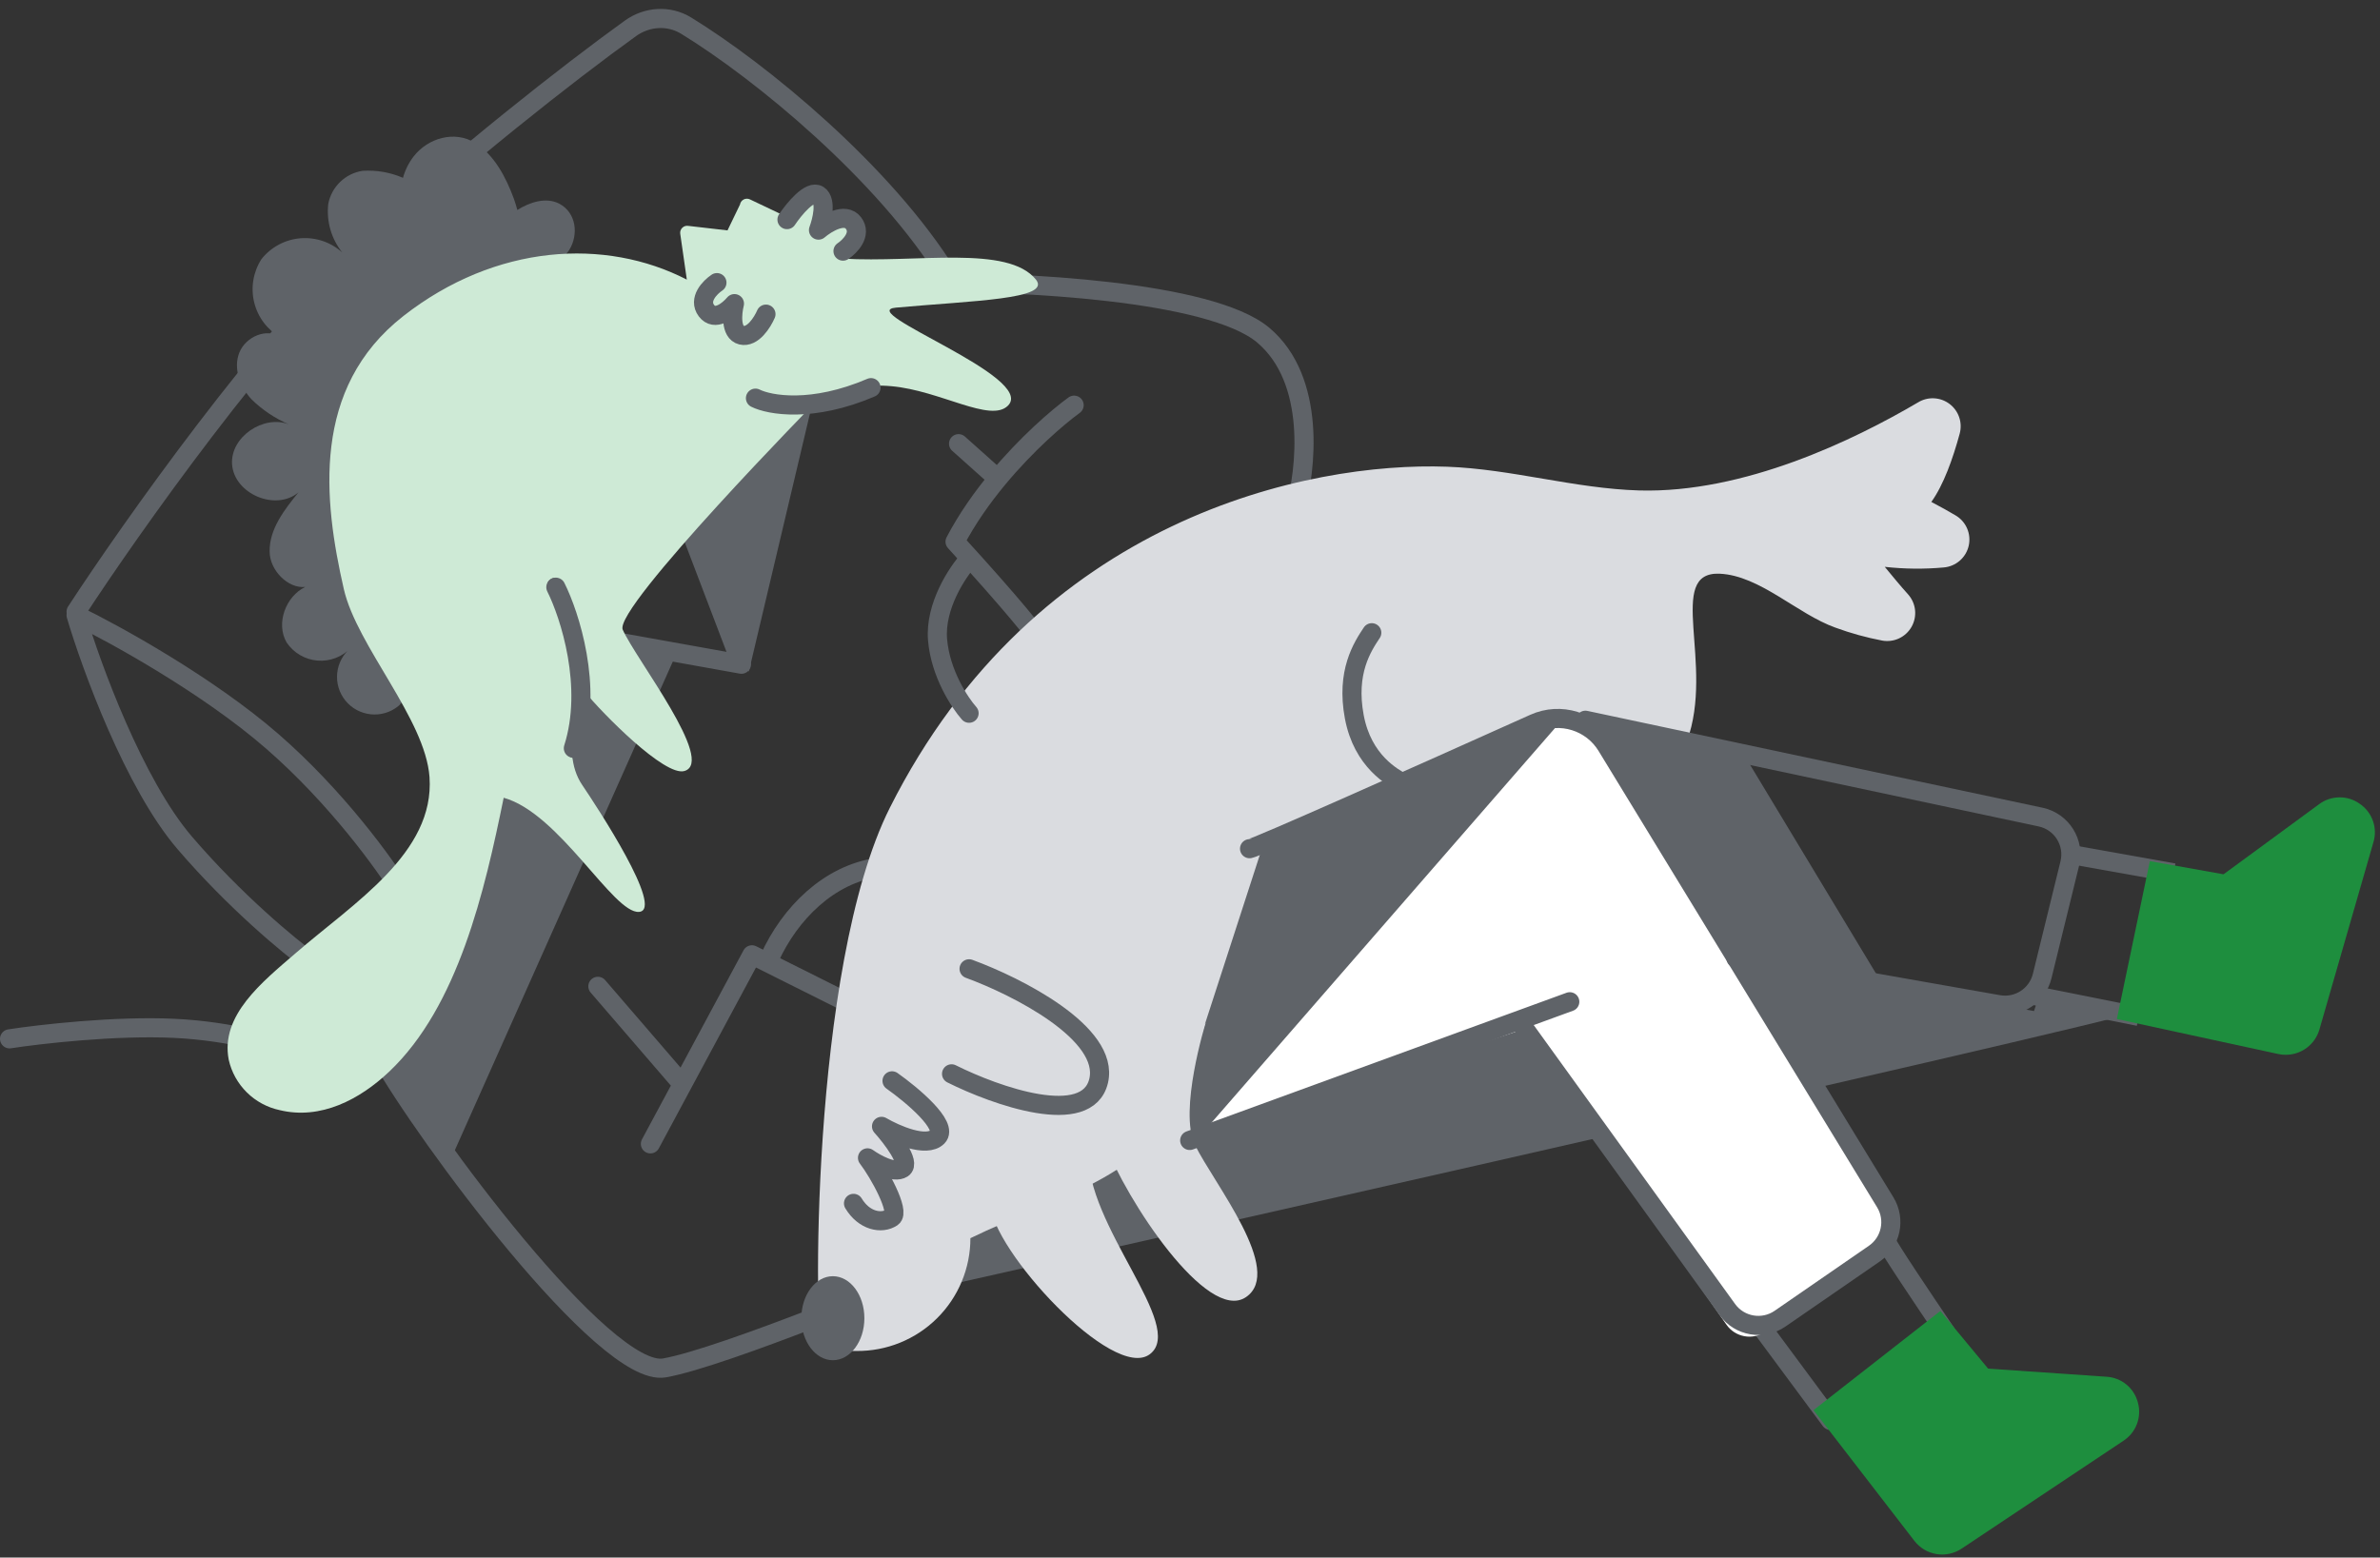 <svg viewBox="0 0 249 163" fill="none" xmlns="http://www.w3.org/2000/svg" aria-hidden="true"><rect x="0" y="0" width="249" height="163" fill="#333333" stroke="none"/><path d="M39.836 110.546C44.454 118.756 63.284 144.252 69.512 143.153C75.74 142.054 95.891 133.627 95.891 133.627" stroke="#5F6368" stroke-width="2" stroke-linecap="round" stroke-linejoin="round"></path><path d="M68.046 119.705L71.391 113.477M89.662 105.416L78.671 99.921L71.391 113.477M62.551 103.218L71.391 113.477" stroke="#5F6368" stroke-width="2" stroke-linecap="round" stroke-linejoin="round"></path><path d="M91.861 90.762C86.731 91.495 82.651 95.561 80.503 100.287" stroke="#5F6368" stroke-width="2" stroke-linecap="round" stroke-linejoin="round"></path><path d="M135.458 53.392C136.68 49.24 137.73 39.763 132.161 35.073C126.592 30.384 106.393 29.455 96.989 29.578M112.377 42.401C110.638 43.666 107.404 46.455 104.386 50.094M108.713 66.948C108.347 66.337 106.075 63.43 99.92 56.689C101.161 54.312 102.741 52.077 104.386 50.094M100.287 46.431L104.386 50.094" stroke="#5F6368" stroke-width="2" stroke-linecap="round" stroke-linejoin="round"></path><path d="M223.792 105.806C222.049 106.846 86.731 137.291 86.731 137.291L106.817 125.978L155.61 107.981L181.988 100.287L212.801 105.806L213.534 103.607L223.792 105.806Z" fill="#5F6368"></path><path d="M217.16 89.516L227.419 91.347" stroke="#5F6368" stroke-width="2"></path><path d="M212.764 104.171L223.755 106.369" stroke="#5F6368" stroke-width="2"></path><path d="M70.89 68.113L46.9 121.911L37.675 109.499L51.597 78.723L62.588 66.267L70.89 68.113Z" fill="#5F6368"></path><path d="M246.881 84.116C246.258 83.67 245.508 83.434 244.741 83.444C243.974 83.453 243.23 83.706 242.617 84.168L232.629 91.495L224.921 90.117L221.47 106.641L238.367 110.305C238.619 110.36 238.878 110.387 239.136 110.385C239.931 110.386 240.705 110.129 241.341 109.652C241.976 109.175 242.44 108.504 242.661 107.74L248.303 88.168C248.532 87.43 248.517 86.637 248.261 85.907C248.005 85.178 247.522 84.55 246.881 84.116Z" fill="#1E8E3E" class="VnOHwf-Wvd9Cc"></path><path d="M182.475 79.005L197.742 104.317L183.982 103.409L166.967 75.74L182.475 79.005Z" fill="#5F6368"></path><path d="M7.961 64.016C13.701 55.223 27.892 35.146 38.736 25.181C48.031 16.64 59.424 7.669 65.951 2.972C67.687 1.723 69.969 1.568 71.791 2.685C79.591 7.469 92.525 18.082 99.188 28.844" stroke="#5F6368" stroke-width="2" stroke-linecap="round" stroke-linejoin="round"></path><path d="M1 108.714C4.175 108.225 12.065 107.322 18.22 107.615C24.375 107.908 29.333 109.447 31.043 110.179" stroke="#5F6368" stroke-width="2" stroke-linecap="round" stroke-linejoin="round"></path><path d="M103.607 125.964C103.71 130.719 116.467 144.642 120.307 141.711C124.146 138.78 113.514 128.191 113.873 120.461" fill="#DADCE0"></path><path d="M42.034 93.326C40.324 90.517 35.219 83.434 28.478 77.572C21.737 71.71 11.991 66.337 7.961 64.383C9.549 69.756 14.043 82.042 19.319 88.197C24.594 94.352 30.31 99.066 32.508 100.654" stroke="#5F6368" stroke-width="2" stroke-linecap="round" stroke-linejoin="round"></path><path d="M58.522 21.32C57.115 20.587 55.4 21.174 54.125 21.972C54.015 21.577 53.905 21.188 53.766 20.807C52.96 18.609 51.715 16.191 49.692 14.945C47.553 13.634 44.797 14.44 43.295 16.345C42.773 17.018 42.387 17.788 42.16 18.609C40.828 18.034 39.379 17.783 37.931 17.876C37.047 18.012 36.226 18.418 35.583 19.041C34.94 19.663 34.506 20.47 34.341 21.349C34.24 22.25 34.317 23.161 34.569 24.031C34.82 24.901 35.241 25.713 35.807 26.42C35.218 25.887 34.528 25.481 33.776 25.226C33.025 24.97 32.23 24.872 31.439 24.935C30.648 24.999 29.878 25.224 29.178 25.597C28.477 25.969 27.86 26.482 27.365 27.102C26.933 27.766 26.642 28.512 26.509 29.294C26.376 30.076 26.405 30.876 26.593 31.646C26.781 32.416 27.125 33.14 27.603 33.772C28.081 34.404 28.683 34.932 29.373 35.323C27.951 34.253 25.709 35.228 25.043 36.891C24.376 38.554 25.108 40.481 26.317 41.793C27.447 42.898 28.771 43.785 30.223 44.409C27.585 43.376 24.083 45.721 24.28 48.593C24.5 51.685 28.846 53.539 31.227 51.524C29.761 53.334 28.179 55.356 28.208 57.701C28.208 59.687 30.142 61.621 31.938 61.423C29.908 62.398 28.831 65.226 29.981 67.227C30.342 67.767 30.82 68.218 31.38 68.548C31.94 68.877 32.567 69.076 33.214 69.13C33.861 69.183 34.512 69.09 35.118 68.857C35.725 68.624 36.27 68.257 36.715 67.784C35.905 68.441 35.389 69.392 35.28 70.43C35.171 71.467 35.48 72.505 36.136 73.316C36.793 74.126 37.745 74.642 38.782 74.751C39.82 74.86 40.858 74.552 41.669 73.895C43.339 72.671 46.285 60.038 47.333 55.342C47.589 54.218 47.479 53.042 47.018 51.986C45.794 49.142 43.273 43.281 41.976 40.372C45.413 36.876 58.097 28.472 59.562 26.149C60.544 24.544 60.302 22.273 58.522 21.32Z" fill="#5F6368"></path><path d="M71.71 54.124L77.572 69.512L63.283 66.947" stroke="#5F6368" stroke-width="2" stroke-linecap="round" stroke-linejoin="round"></path><path d="M78.342 70.297L84.981 42.255L72.554 55.158L78.342 70.297Z" fill="#5F6368"></path><path d="M197.376 129.963C197.376 130.256 201.528 136.435 203.604 139.489M191.514 148.648L184.187 138.756" stroke="#5F6368" stroke-width="2" stroke-linecap="round" stroke-linejoin="round"></path><path d="M61.144 72.348C63.005 74.641 69.549 81.287 71.6 80.687C74.927 79.727 66.508 68.963 65.152 65.9C64.148 63.643 85.669 41.719 85.669 41.719C88.039 40.627 90.654 40.177 93.253 40.415C98.382 40.869 103.621 44.284 105.453 42.452C108.472 39.433 89.333 32.589 93.729 32.194C101.79 31.461 110.033 31.322 108.384 29.262C105.453 25.599 95.928 27.533 88.146 27.064C89.567 26.119 90.22 23.503 90.22 23.503L86.556 23.576L85.999 19.759L82.599 22.836L78.459 20.865C78.356 20.816 78.244 20.791 78.13 20.793C78.016 20.795 77.904 20.823 77.803 20.876C77.702 20.928 77.615 21.004 77.548 21.096C77.481 21.189 77.437 21.295 77.418 21.407L76.114 24.111L72.04 23.642C71.924 23.619 71.805 23.623 71.691 23.655C71.578 23.688 71.474 23.747 71.388 23.829C71.302 23.91 71.238 24.011 71.199 24.123C71.161 24.234 71.15 24.354 71.168 24.47L71.857 29.262C63.335 24.866 51.868 25.518 42.21 33.066C32.553 40.613 33.835 52.315 35.974 61.657C37.337 67.607 44.496 75.228 44.936 81.317C45.5 89.282 36.971 94.506 30.926 99.753C27.423 102.772 23.034 106.259 23.928 110.898C24.218 112.195 24.875 113.381 25.819 114.316C26.763 115.251 27.956 115.896 29.255 116.174C33.556 117.221 37.652 115.052 40.708 112.158C47.933 105.322 50.71 93.231 52.696 83.486C58.558 85.112 64.17 95.642 66.86 95.43C69.549 95.217 62.463 84.438 60.924 82.167C58.323 78.356 61.144 72.348 61.144 72.348Z" fill="#CEEAD6" class="VnOHwf-Ysl7Fe"></path><path d="M57.342 61.562C60.062 66.74 60.792 72.736 59.394 78.415C59.342 78.603 59.367 78.803 59.464 78.972C59.56 79.141 59.719 79.265 59.907 79.317C60.094 79.368 60.295 79.343 60.464 79.247C60.633 79.151 60.757 78.991 60.808 78.804C62.298 72.747 61.516 66.355 58.61 60.837C58.17 60.001 56.91 60.742 57.349 61.569L57.342 61.562Z" fill="#5F6368"></path><path d="M79.178 42.665C83.245 43.337 87.417 42.907 91.261 41.419C91.354 41.394 91.441 41.35 91.517 41.291C91.593 41.232 91.656 41.158 91.704 41.075C91.752 40.991 91.782 40.899 91.794 40.803C91.806 40.708 91.799 40.611 91.774 40.518C91.748 40.425 91.705 40.338 91.646 40.262C91.587 40.186 91.513 40.122 91.43 40.074C91.346 40.027 91.254 39.996 91.158 39.984C91.062 39.972 90.965 39.979 90.873 40.005C87.283 41.424 83.379 41.854 79.566 41.251C79.473 41.225 79.376 41.218 79.281 41.23C79.185 41.242 79.093 41.273 79.009 41.32C78.926 41.368 78.852 41.431 78.793 41.508C78.734 41.584 78.69 41.67 78.665 41.763C78.639 41.856 78.632 41.953 78.644 42.049C78.656 42.144 78.687 42.237 78.735 42.32C78.782 42.404 78.846 42.478 78.922 42.537C78.998 42.596 79.085 42.639 79.178 42.665Z" fill="#5F6368"></path><path d="M176.492 77.572C179.423 69.511 174.214 59.796 179.915 60.038C184.129 60.229 188.049 64.266 192.02 65.68C193.612 66.265 195.249 66.719 196.915 67.036C197.515 67.145 198.134 67.065 198.686 66.806C199.238 66.547 199.696 66.122 199.995 65.59C200.294 65.059 200.42 64.447 200.356 63.841C200.291 63.234 200.038 62.663 199.633 62.207C198.798 61.284 198.051 60.361 197.186 59.32C199.23 59.549 201.292 59.571 203.341 59.386C203.965 59.337 204.556 59.09 205.029 58.681C205.502 58.272 205.832 57.722 205.97 57.112C206.108 56.502 206.048 55.864 205.798 55.291C205.548 54.718 205.121 54.24 204.579 53.927C203.847 53.502 203.077 53.055 202.059 52.527C203.334 50.761 204.316 47.999 205.026 45.383C205.181 44.817 205.162 44.218 204.972 43.662C204.783 43.107 204.43 42.622 203.961 42.269C203.493 41.916 202.929 41.712 202.342 41.683C201.756 41.654 201.175 41.802 200.674 42.108C193.977 46.05 182.465 51.633 171.489 51.326C164.74 51.128 158.145 49.084 151.397 48.842C136.94 48.314 108.363 54.176 93.1 84.526C84.68 101.27 85.142 140.618 86.065 141.344L89.612 141.38C91.171 141.395 92.718 141.1 94.163 140.513C95.608 139.927 96.922 139.059 98.03 137.962C99.138 136.864 100.017 135.558 100.617 134.119C101.217 132.679 101.526 131.135 101.526 129.576C110.385 125.252 120.475 123.135 123.384 114.628L132.91 88.981L162.937 74.274L176.492 77.572Z" fill="#DADCE0"></path><path d="M87.135 142.348C88.956 142.348 90.433 140.379 90.433 137.951C90.433 135.523 88.956 133.555 87.135 133.555C85.314 133.555 83.838 135.523 83.838 137.951C83.838 140.379 85.314 142.348 87.135 142.348Z" fill="#5F6368"></path><path d="M223.675 146.795C223.488 146.052 223.069 145.388 222.479 144.899C221.888 144.41 221.158 144.122 220.392 144.077L208.002 143.227L203.004 137.196L189.734 147.572L200.293 161.26C200.861 161.993 201.685 162.484 202.6 162.634C203.515 162.783 204.453 162.58 205.225 162.066L222.173 150.767C222.811 150.348 223.299 149.738 223.569 149.025C223.839 148.312 223.876 147.531 223.675 146.795Z" fill="#1E8E3E" class="VnOHwf-Wvd9Cc"></path><path d="M159.12 107.799L180.633 138.64C181.076 139.269 181.749 139.697 182.506 139.834C183.262 139.972 184.042 139.806 184.678 139.373L196.651 131.313C197.269 130.896 197.704 130.259 197.869 129.532C198.033 128.805 197.915 128.043 197.538 127.4L167.451 76.203C167.084 75.58 166.499 75.115 165.809 74.897C165.119 74.679 164.373 74.724 163.714 75.023L133.071 88.989L123.545 119.574L159.12 107.799Z" fill="white"></path><path d="M164.036 74.641L124.139 120.489L123.406 115.36L132.199 88.249L164.036 74.641Z" fill="#5F6368"></path><path d="M115.588 119.625C117.786 125.538 126.308 138.493 130.353 135.746C134.397 132.998 127.011 123.875 125.026 119.83C123.274 116.277 126.147 107.015 126.147 107.015" fill="#DADCE0"></path><path d="M58.154 61.451C59.62 64.382 62.038 71.856 59.986 78.304" stroke="#5F6368" stroke-width="2" stroke-linecap="round" stroke-linejoin="round"></path><path d="M79.037 41.667C80.503 42.4 84.972 43.206 91.127 40.568" stroke="#5F6368" stroke-width="2" stroke-linecap="round" stroke-linejoin="round"></path><path d="M75.007 29.577C74.274 30.066 73.029 31.336 73.908 32.508C74.787 33.68 76.228 32.508 76.839 31.775C76.595 32.752 76.399 34.78 77.572 35.073C78.744 35.366 79.77 33.729 80.136 32.874M82.335 22.982C83.067 21.883 84.752 19.831 85.632 20.418C86.511 21.004 85.998 23.105 85.632 24.081C86.487 23.349 88.416 22.176 89.296 23.349C90.175 24.521 88.929 25.791 88.196 26.28" stroke="#5F6368" stroke-width="2" stroke-linecap="round" stroke-linejoin="round"></path><path d="M143.519 66.215C142.542 67.68 140.808 70.318 141.688 75.008C142.567 79.697 145.718 81.358 146.817 81.969" stroke="#5F6368" stroke-width="2" stroke-linecap="round" stroke-linejoin="round"></path><path d="M130.73 88.815C131.244 88.815 148.59 81.073 160.509 75.716C163.269 74.475 166.52 75.481 168.096 78.064L197.238 125.818C198.343 127.63 197.842 129.989 196.095 131.194L186.232 137.998C184.441 139.234 181.991 138.811 180.717 137.047L159.078 107.068M164.233 104.833L124.468 119.349" stroke="#5F6368" stroke-width="2" stroke-linecap="round" stroke-linejoin="round"></path><path d="M101.386 101.386C106.393 103.218 116.114 108.127 114.942 113.11C113.77 118.092 104.195 114.697 99.554 112.377M93.326 113.11C95.402 114.575 99.261 117.799 98.089 118.972C96.916 120.144 93.692 118.727 92.227 117.873C93.326 119.094 95.304 121.683 94.425 122.269C93.546 122.855 91.616 121.781 90.761 121.17C91.983 122.757 94.205 126.812 93.326 127.398C92.227 128.131 90.395 127.765 89.296 125.933" stroke="#5F6368" stroke-width="2" stroke-linecap="round" stroke-linejoin="round"></path><path d="M101.387 58.52C100.165 59.864 97.796 63.43 98.089 66.947C98.382 70.464 100.41 73.542 101.387 74.641" stroke="#5F6368" stroke-width="2" stroke-linecap="round" stroke-linejoin="round"></path><path d="M165.868 75.374L213.492 85.507C215.7 85.977 217.082 88.179 216.544 90.372L213.656 102.146C213.154 104.192 211.151 105.498 209.076 105.132L181.622 100.287" stroke="#5F6368" stroke-width="2" stroke-linecap="round" stroke-linejoin="round"></path></svg>